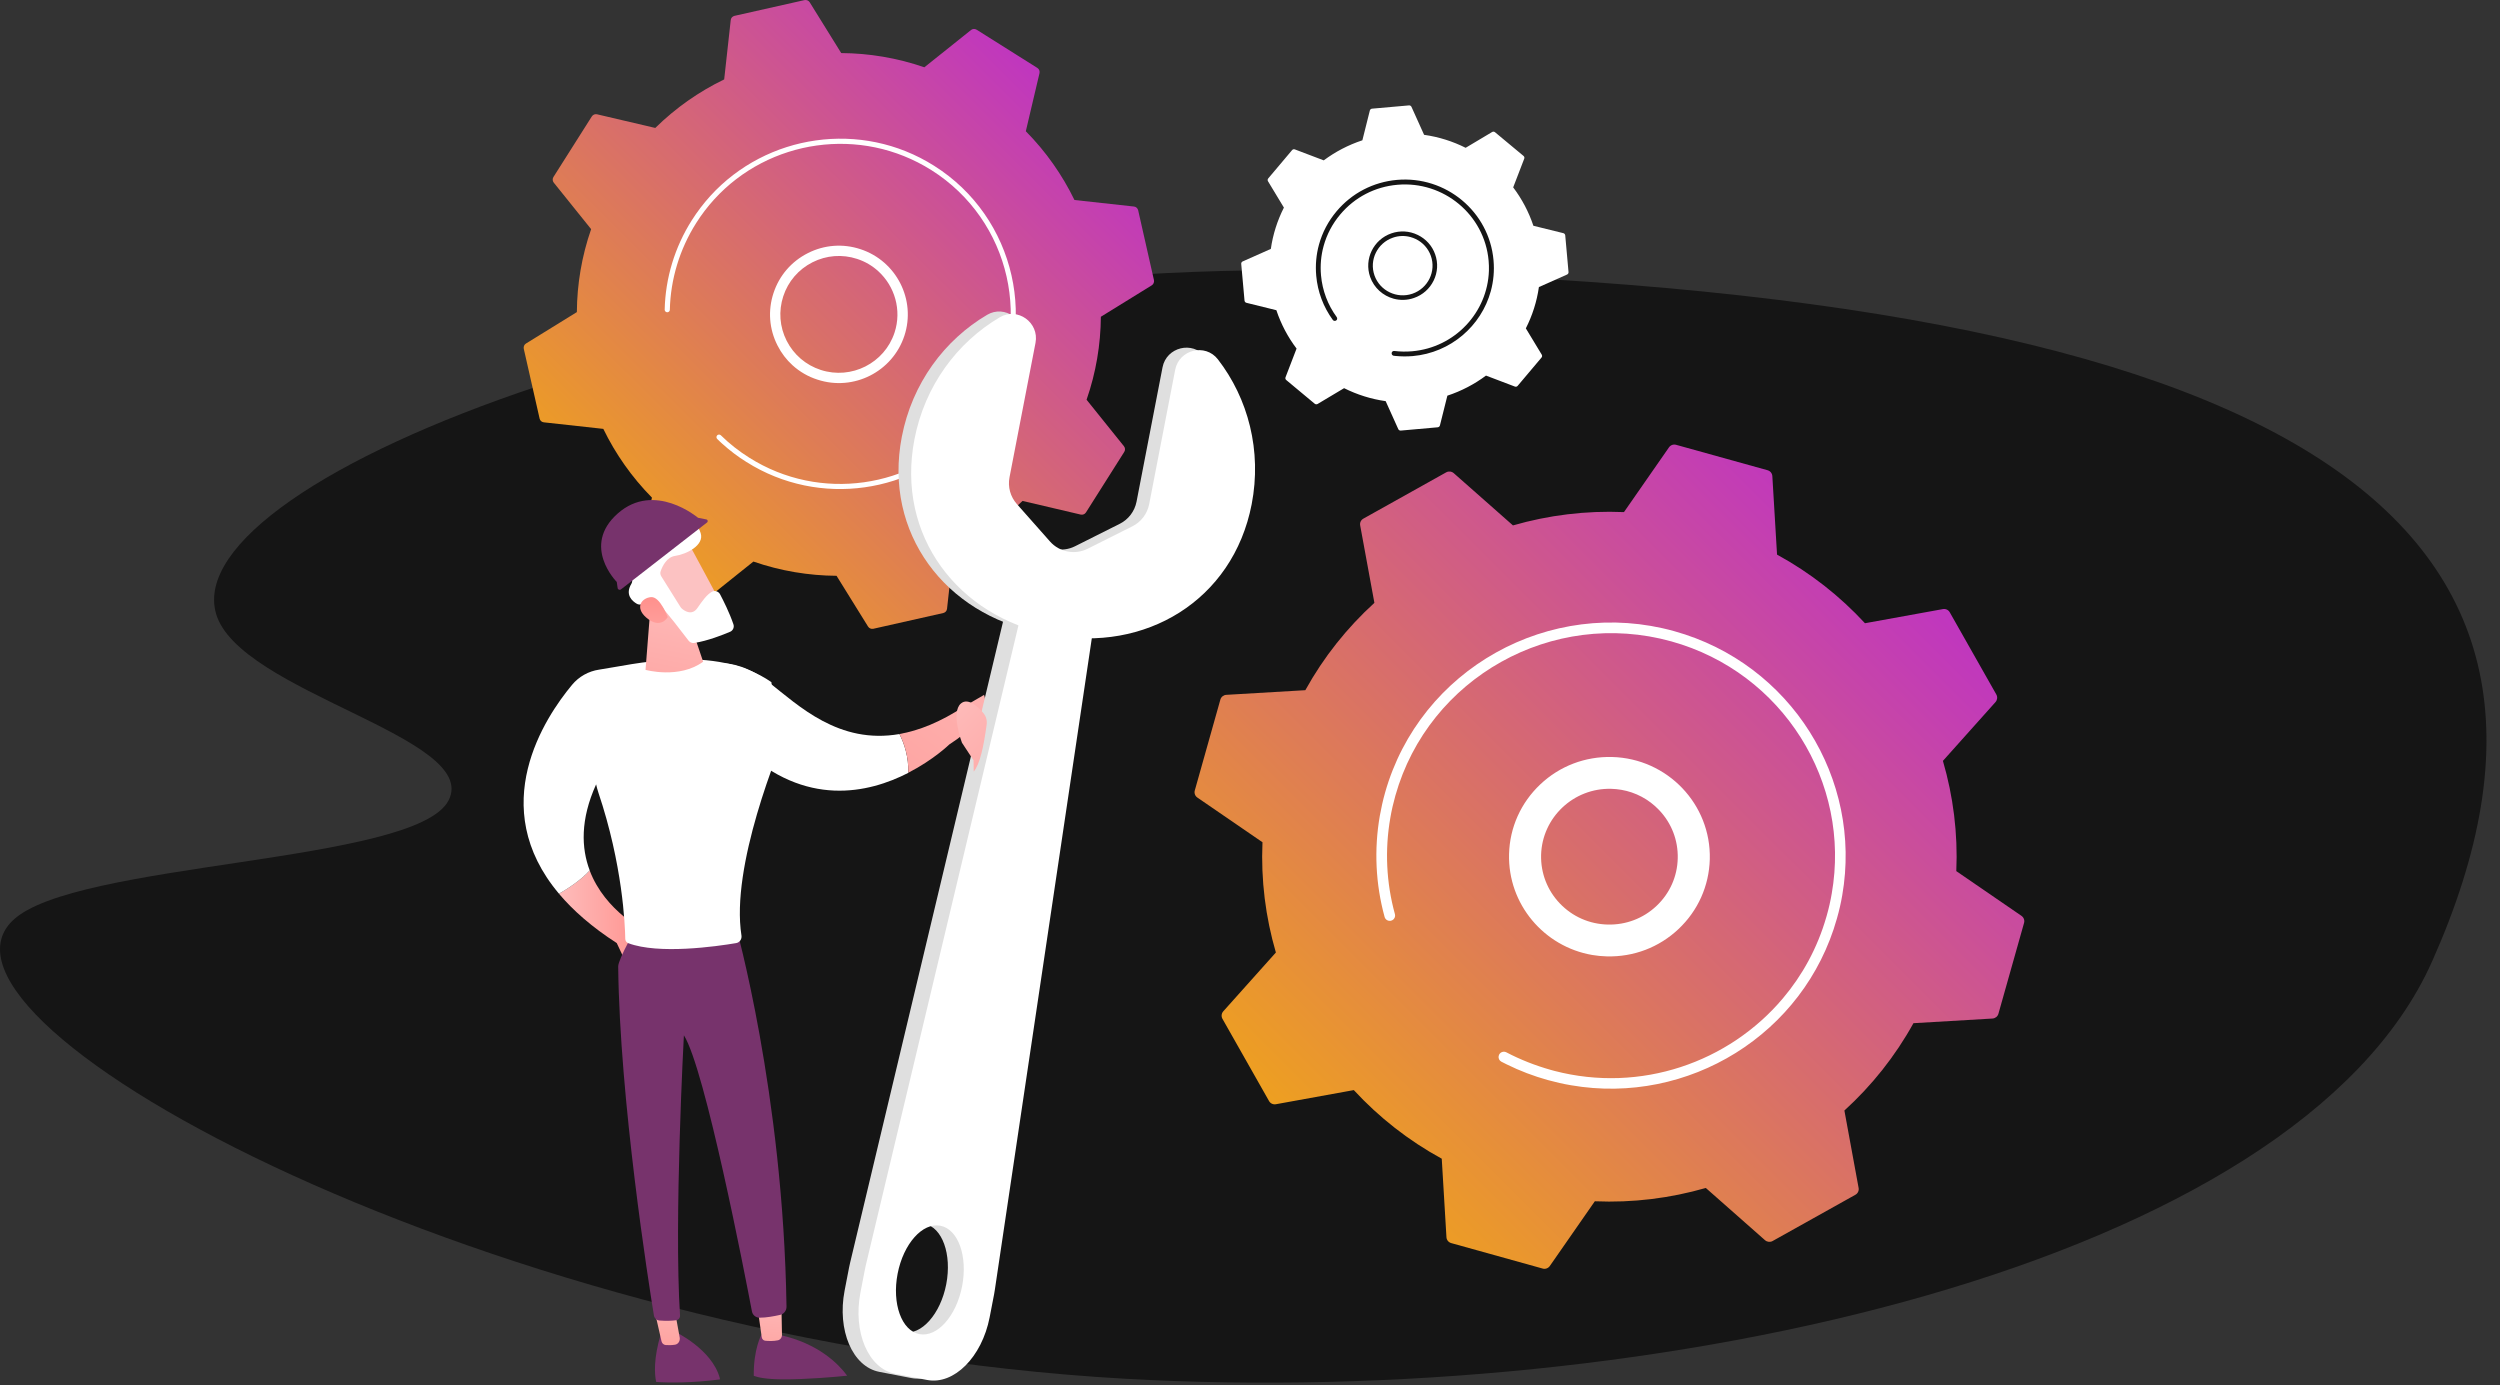 <svg width="157" height="87" viewBox="0 0 157 87" fill="none" xmlns="http://www.w3.org/2000/svg">
<rect x="0" y="0" width="157" height="87" fill="#333333" stroke="none"/>
<defs>
<linearGradient id="paint0_linear" x1="72.409" y1="-4.66846e-05" x2="33.046" y2="39.588" gradientUnits="userSpaceOnUse">
<stop stop-color="#B620E0"/>
<stop offset="1" stop-color="#F7B500"/>
</linearGradient>
<linearGradient id="paint1_linear" x1="127.126" y1="28.054" x2="75.363" y2="79.891" gradientUnits="userSpaceOnUse">
<stop stop-color="#B620E0"/>
<stop offset="1" stop-color="#F7B500"/>
</linearGradient>
<linearGradient id="paint2_linear" x1="65.673" y1="38.276" x2="50.187" y2="59.011" gradientUnits="userSpaceOnUse">
<stop stop-color="#FEBBBA"/>
<stop offset="1" stop-color="#FF928E"/>
</linearGradient>
<linearGradient id="paint3_linear" x1="60.529" y1="43.441" x2="69.569" y2="52.79" gradientUnits="userSpaceOnUse">
<stop stop-color="#FEBBBA"/>
<stop offset="1" stop-color="#FF928E"/>
</linearGradient>
<linearGradient id="paint4_linear" x1="35.22" y1="57.492" x2="40.468" y2="57.392" gradientUnits="userSpaceOnUse">
<stop stop-color="#FEBBBA"/>
<stop offset="1" stop-color="#FF928E"/>
</linearGradient>
<linearGradient id="paint5_linear" x1="42.046" y1="80.612" x2="41.404" y2="87.371" gradientUnits="userSpaceOnUse">
<stop stop-color="#FEBBBA"/>
<stop offset="1" stop-color="#FF928E"/>
</linearGradient>
<linearGradient id="paint6_linear" x1="48.402" y1="81.217" x2="47.761" y2="87.966" gradientUnits="userSpaceOnUse">
<stop stop-color="#FEBBBA"/>
<stop offset="1" stop-color="#FF928E"/>
</linearGradient>
<linearGradient id="paint7_linear" x1="42.913" y1="37.292" x2="40.232" y2="50.043" gradientUnits="userSpaceOnUse">
<stop stop-color="#FEBBBA"/>
<stop offset="1" stop-color="#FF928E"/>
</linearGradient>
<linearGradient id="paint8_linear" x1="41.392" y1="43.079" x2="41.061" y2="37.71" gradientUnits="userSpaceOnUse">
<stop stop-color="#FEBBBA"/>
<stop offset="1" stop-color="#FF928E"/>
</linearGradient>
</defs>
<path d="M83.606 16.996C46.594 16.248 11.116 29.91 13.564 38.527C14.971 43.473 30.194 46.305 28.173 50.262C26.128 54.26 4.598 54.086 0.782 57.822C-5.871 64.334 31.015 84.342 70.668 86.586C103.939 88.47 144.198 79.488 152.725 60.401C165.021 32.88 144.729 18.23 83.606 16.996Z" fill="#151515"/>
<path d="M82.747 25.369L84.409 24.377C85.217 24.781 86.098 25.062 87.02 25.192L87.811 26.948C87.84 27.011 87.903 27.046 87.97 27.04L90.288 26.834C90.355 26.828 90.412 26.781 90.428 26.714L90.895 24.848C91.779 24.557 92.596 24.127 93.321 23.587L95.133 24.276C95.197 24.301 95.27 24.282 95.311 24.229L96.806 22.456C96.85 22.406 96.856 22.33 96.822 22.273L95.823 20.621C96.23 19.819 96.513 18.944 96.643 18.028L98.411 17.241C98.475 17.213 98.51 17.15 98.503 17.084L98.297 14.781C98.29 14.715 98.243 14.658 98.176 14.642L96.297 14.178C96.004 13.3 95.572 12.488 95.028 11.768L95.721 9.967C95.747 9.904 95.728 9.831 95.674 9.79L93.89 8.306C93.839 8.261 93.763 8.255 93.706 8.29L92.043 9.282C91.235 8.877 90.355 8.596 89.433 8.467L88.641 6.711C88.612 6.647 88.549 6.613 88.482 6.619L86.164 6.824C86.098 6.831 86.04 6.878 86.025 6.944L85.557 8.811C84.673 9.102 83.856 9.531 83.131 10.071L81.319 9.383C81.256 9.357 81.183 9.376 81.141 9.43L79.647 11.202C79.602 11.253 79.596 11.329 79.631 11.385L80.629 13.037C80.222 13.84 79.939 14.715 79.809 15.631L78.041 16.417C77.978 16.445 77.943 16.509 77.949 16.575L78.156 18.878C78.162 18.944 78.21 19.001 78.277 19.017L80.156 19.481C80.448 20.359 80.88 21.171 81.424 21.891L80.731 23.692C80.706 23.755 80.725 23.827 80.779 23.868L82.562 25.353C82.613 25.397 82.689 25.404 82.747 25.369Z" fill="white"/>
<path d="M87.521 18.758C86.856 18.576 86.29 18.085 86.045 17.393C85.653 16.275 86.25 15.046 87.376 14.656C87.92 14.466 88.508 14.499 89.028 14.751C89.548 15 89.941 15.436 90.129 15.977C90.321 16.518 90.287 17.102 90.034 17.618C89.783 18.134 89.344 18.524 88.799 18.712C88.372 18.862 87.93 18.868 87.521 18.758ZM88.578 14.887C88.215 14.787 87.831 14.8 87.471 14.927C86.496 15.265 85.977 16.33 86.318 17.298C86.658 18.266 87.73 18.781 88.706 18.443C89.681 18.105 90.2 17.04 89.859 16.072C89.693 15.604 89.356 15.225 88.903 15.008C88.796 14.958 88.69 14.918 88.578 14.887Z" fill="#151515"/>
<path d="M87.507 22.337C87.436 22.319 87.386 22.248 87.396 22.172C87.396 22.166 87.399 22.157 87.399 22.151C87.417 22.077 87.488 22.031 87.565 22.041C87.935 22.086 88.314 22.093 88.689 22.059C91.375 21.823 93.421 19.614 93.504 17.001C93.51 16.793 93.504 16.582 93.485 16.368C93.23 13.485 90.658 11.347 87.756 11.604C86.352 11.726 85.076 12.387 84.171 13.464C83.675 14.051 83.321 14.728 83.124 15.447C82.96 16.04 82.902 16.664 82.96 17.295C83.044 18.243 83.385 19.149 83.946 19.914C83.974 19.954 83.983 20 83.971 20.042C83.962 20.076 83.943 20.104 83.912 20.125C83.844 20.174 83.749 20.159 83.7 20.091C83.108 19.28 82.748 18.323 82.659 17.319C82.6 16.652 82.659 15.991 82.831 15.364C83.04 14.602 83.413 13.889 83.94 13.265C84.898 12.127 86.247 11.429 87.731 11.297C90.802 11.028 93.522 13.29 93.793 16.34C93.855 17.013 93.79 17.671 93.621 18.289C93.023 20.465 91.11 22.151 88.72 22.362C88.354 22.392 87.987 22.389 87.627 22.353C87.615 22.353 87.605 22.349 87.593 22.349C87.571 22.346 87.553 22.343 87.531 22.343C87.522 22.34 87.513 22.337 87.507 22.337Z" fill="#151515"/>
<path d="M33.887 26.287C33.917 26.414 34.023 26.512 34.155 26.523L37.888 26.933C38.653 28.508 39.678 29.97 40.943 31.252L40.084 34.897C40.054 35.025 40.107 35.157 40.22 35.228L44.029 37.626C44.142 37.697 44.285 37.686 44.387 37.607L47.314 35.266C49.02 35.856 50.783 36.149 52.535 36.16L54.513 39.347C54.581 39.46 54.716 39.513 54.844 39.487L59.237 38.498C59.365 38.468 59.463 38.363 59.474 38.231L59.885 34.507C61.464 33.743 62.929 32.721 64.214 31.458L67.868 32.315C67.996 32.345 68.128 32.293 68.199 32.18L70.603 28.38C70.674 28.267 70.667 28.124 70.584 28.023L68.237 25.103C68.828 23.4 69.122 21.641 69.134 19.893L72.328 17.92C72.441 17.852 72.494 17.717 72.468 17.589L71.477 13.207C71.447 13.079 71.341 12.981 71.209 12.97L67.476 12.56C66.711 10.985 65.687 9.523 64.421 8.242L65.28 4.596C65.31 4.468 65.257 4.336 65.144 4.265L61.335 1.867C61.222 1.796 61.079 1.803 60.977 1.886L58.05 4.227C56.344 3.637 54.581 3.344 52.829 3.333L50.851 0.146C50.783 0.033 50.648 -0.02 50.52 0.007L46.127 0.995C45.999 1.025 45.901 1.13 45.89 1.262L45.479 4.987C43.901 5.75 42.435 6.772 41.151 8.035L37.496 7.178C37.368 7.148 37.236 7.201 37.165 7.313L34.758 11.113C34.686 11.226 34.694 11.369 34.776 11.47L37.123 14.391C36.532 16.093 36.238 17.852 36.227 19.6L33.032 21.573C32.919 21.641 32.866 21.776 32.893 21.904L33.887 26.287Z" fill="url(#paint0_linear)"/>
<path d="M49.774 22.941C49.389 22.592 49.069 22.175 48.828 21.697C48.304 20.671 48.214 19.502 48.576 18.405C48.934 17.311 49.698 16.42 50.731 15.898C51.759 15.375 52.931 15.285 54.031 15.646C56.295 16.386 57.538 18.826 56.796 21.085C56.054 23.343 53.609 24.584 51.345 23.843C50.749 23.655 50.218 23.343 49.774 22.941ZM55.153 17.029C54.78 16.691 54.336 16.424 53.827 16.259C52.893 15.954 51.898 16.029 51.021 16.473C50.147 16.916 49.495 17.672 49.19 18.604C48.885 19.536 48.96 20.528 49.404 21.404C49.849 22.276 50.606 22.926 51.541 23.231C53.466 23.858 55.549 22.806 56.178 20.885C56.641 19.472 56.189 17.973 55.153 17.029Z" fill="white"/>
<path d="M45.34 27.85C45.306 27.82 45.272 27.79 45.238 27.756C45.238 27.756 45.238 27.756 45.234 27.752C45.219 27.737 45.2 27.722 45.185 27.707L45.181 27.703C45.14 27.662 45.099 27.625 45.057 27.583C45.053 27.579 45.05 27.576 45.042 27.568C44.978 27.508 44.978 27.41 45.035 27.343L45.038 27.339C45.102 27.275 45.204 27.275 45.268 27.335C45.807 27.865 46.41 28.339 47.057 28.745C51.51 31.549 57.263 30.665 60.691 26.907C61.105 26.452 61.486 25.956 61.825 25.418C64.978 20.438 63.483 13.827 58.487 10.681C54.034 7.877 48.282 8.76 44.854 12.519C44.439 12.974 44.059 13.47 43.72 14.007C42.684 15.646 42.111 17.529 42.066 19.453C42.066 19.495 42.051 19.529 42.025 19.559C41.994 19.593 41.949 19.611 41.9 19.611C41.81 19.608 41.742 19.536 41.742 19.446C41.787 17.461 42.375 15.522 43.445 13.834C43.795 13.282 44.187 12.771 44.613 12.301C48.142 8.43 54.072 7.516 58.657 10.407C63.799 13.646 65.34 20.457 62.093 25.587C61.742 26.14 61.35 26.651 60.925 27.121C57.395 30.992 51.465 31.906 46.88 29.015C46.334 28.677 45.818 28.282 45.34 27.85Z" fill="white"/>
<path d="M79.696 69.146C79.782 69.297 79.952 69.377 80.125 69.346L85.02 68.458C86.59 70.158 88.446 71.624 90.542 72.766L90.837 77.698C90.847 77.87 90.965 78.017 91.135 78.066L96.882 79.666C97.048 79.714 97.228 79.649 97.329 79.504L100.155 75.44C102.546 75.543 104.894 75.247 107.125 74.604L110.846 77.887C110.978 78 111.165 78.021 111.317 77.938L116.52 75.031C116.673 74.945 116.753 74.772 116.721 74.604L115.828 69.741C117.539 68.183 119.015 66.338 120.165 64.256L125.129 63.964C125.302 63.953 125.451 63.836 125.5 63.668L127.111 57.959C127.159 57.794 127.093 57.615 126.948 57.515L122.856 54.707C122.96 52.332 122.662 49.999 122.015 47.783L125.32 44.087C125.434 43.956 125.455 43.771 125.372 43.619L122.444 38.451C122.358 38.299 122.188 38.22 122.015 38.251L117.12 39.139C115.55 37.439 113.694 35.973 111.598 34.83L111.303 29.899C111.293 29.727 111.175 29.579 111.005 29.531L105.258 27.934C105.092 27.886 104.912 27.951 104.811 28.096L101.985 32.16C99.594 32.057 97.246 32.353 95.014 32.996L91.294 29.713C91.162 29.6 90.975 29.579 90.823 29.662L85.62 32.57C85.467 32.656 85.388 32.824 85.419 32.996L86.312 37.859C84.601 39.418 83.125 41.262 81.975 43.344L77.011 43.636C76.838 43.647 76.689 43.764 76.64 43.932L75.033 49.641C74.984 49.807 75.05 49.986 75.192 50.085L79.284 52.893C79.18 55.268 79.478 57.601 80.125 59.817L76.82 63.513C76.706 63.644 76.685 63.829 76.769 63.981L79.696 69.146Z" fill="url(#paint1_linear)"/>
<path d="M99.989 59.972C96.962 59.449 94.689 56.782 94.769 53.64C94.81 51.968 95.51 50.412 96.729 49.26C97.949 48.107 99.549 47.498 101.233 47.539C104.711 47.628 107.465 50.509 107.375 53.96C107.33 55.633 106.634 57.188 105.414 58.341C104.195 59.494 102.594 60.103 100.911 60.061C100.595 60.054 100.291 60.023 99.989 59.972ZM101.818 49.6C101.61 49.566 101.399 49.542 101.184 49.538C98.818 49.476 96.844 51.341 96.781 53.692C96.754 54.831 97.169 55.911 97.959 56.737C98.749 57.563 99.816 58.035 100.963 58.062C102.109 58.09 103.197 57.677 104.028 56.892C104.86 56.108 105.334 55.048 105.362 53.908C105.39 52.77 104.974 51.689 104.184 50.863C103.543 50.192 102.719 49.755 101.818 49.6Z" fill="white"/>
<path d="M98.666 68.155C98.177 68.073 97.692 67.962 97.204 67.828C96.314 67.581 95.444 67.25 94.623 66.844C94.529 66.799 94.436 66.751 94.343 66.703C94.325 66.693 94.308 66.686 94.287 66.675C94.155 66.607 94.09 66.462 94.114 66.324C94.121 66.29 94.131 66.259 94.148 66.225C94.235 66.063 94.436 66.001 94.602 66.087C95.482 66.548 96.418 66.916 97.384 67.188C97.464 67.209 97.543 67.233 97.623 67.254C103.034 68.661 108.57 66.717 111.962 62.701C113.188 61.252 114.134 59.532 114.691 57.597C114.702 57.567 114.709 57.532 114.719 57.501C114.851 57.04 114.955 56.575 115.034 56.114C116.254 49.142 111.968 42.229 104.967 40.281C97.498 38.203 89.721 42.549 87.629 49.968C87.501 50.426 87.393 50.887 87.314 51.352C86.96 53.368 87.057 55.437 87.601 57.408C87.615 57.456 87.615 57.508 87.608 57.553C87.587 57.677 87.497 57.783 87.365 57.818C87.185 57.866 87.002 57.763 86.953 57.584C86.385 55.516 86.285 53.348 86.652 51.235C86.739 50.746 86.846 50.264 86.981 49.786C89.17 42.012 97.322 37.46 105.144 39.638C112.481 41.679 116.967 48.922 115.692 56.228C115.609 56.713 115.498 57.198 115.36 57.68C113.313 64.965 106.017 69.425 98.666 68.155Z" fill="white"/>
<path d="M56.485 46.098C52.686 46.762 50.155 44.319 48.276 42.842C45.794 40.893 43.912 41.9 43.912 41.9L46.616 47.005C50.578 50.732 54.551 49.815 57.043 48.534C57.064 47.534 56.794 46.707 56.485 46.098Z" fill="white"/>
<path d="M61.796 43.641L60.545 44.368C59.047 45.351 57.702 45.884 56.485 46.095C56.79 46.704 57.064 47.534 57.043 48.528C58.631 47.714 59.616 46.752 59.616 46.752C62.448 44.935 61.796 43.641 61.796 43.641Z" fill="url(#paint2_linear)"/>
<path d="M53.323 79.592L53.042 81.045C52.561 83.54 53.535 85.828 55.223 86.153L57.227 86.541C58.911 86.866 60.669 85.105 61.154 82.609L61.435 81.156C61.453 81.059 61.47 80.962 61.484 80.865L67.956 37.381L63.588 36.54L53.386 79.305C53.361 79.398 53.341 79.495 53.323 79.592ZM55.372 79.869C55.736 77.99 56.936 76.64 58.055 76.855C59.175 77.069 59.785 78.768 59.425 80.647C59.061 82.526 57.861 83.876 56.741 83.662C55.622 83.447 55.012 81.748 55.372 79.869Z" fill="#DFDFDF"/>
<path d="M64.236 21.376L62.604 29.816C62.486 30.418 62.656 31.038 63.065 31.498L65.145 33.848C65.737 34.519 66.712 34.706 67.512 34.305L70.32 32.896C70.868 32.623 71.256 32.107 71.374 31.509L73.007 23.068C73.253 21.795 74.896 21.387 75.69 22.411C77.59 24.868 78.46 28.152 77.812 31.509C76.637 37.578 71.09 40.841 65.242 39.713C59.394 38.585 55.459 33.498 56.634 27.429C57.282 24.072 59.317 21.345 61.993 19.77C63.106 19.113 64.483 20.106 64.236 21.376Z" fill="#DFDFDF"/>
<path d="M65.03 21.532L63.398 29.972C63.28 30.574 63.45 31.194 63.859 31.654L65.939 34.004C66.531 34.675 67.505 34.862 68.306 34.46L71.114 33.052C71.662 32.779 72.05 32.263 72.168 31.664L73.801 23.224C74.047 21.951 75.69 21.542 76.484 22.567C78.384 25.023 79.254 28.308 78.606 31.664C77.43 37.734 71.884 40.997 66.036 39.869C60.187 38.741 56.253 33.654 57.428 27.584C58.076 24.228 60.111 21.501 62.787 19.926C63.904 19.265 65.276 20.258 65.03 21.532Z" fill="white"/>
<path d="M54.318 79.713L54.037 81.166C53.555 83.662 54.529 85.949 56.217 86.274L58.221 86.662C59.906 86.987 61.663 85.226 62.149 82.731L62.43 81.277C62.447 81.18 62.464 81.084 62.478 80.987L68.95 37.502L64.582 36.661L54.38 79.426C54.356 79.523 54.335 79.616 54.318 79.713ZM56.37 79.99C56.734 78.111 57.933 76.761 59.053 76.976C60.173 77.19 60.783 78.889 60.422 80.769C60.059 82.648 58.859 83.997 57.739 83.783C56.62 83.568 56.006 81.869 56.37 79.99Z" fill="white"/>
<path d="M61.959 45.524C62.004 45.25 61.925 44.974 61.744 44.766C61.394 44.361 60.788 43.804 60.347 44.178C59.692 44.735 60.41 46.642 60.41 46.642L61.138 47.749L61.148 48.455C61.54 47.998 61.776 46.87 61.959 45.524Z" fill="url(#paint3_linear)"/>
<path d="M37.031 54.663C36.486 55.265 35.675 55.794 35.103 56.127C35.984 57.172 37.169 58.217 38.733 59.227L39.194 60.206L40.577 58.487C40.577 58.487 38.015 57.276 37.031 54.663Z" fill="url(#paint4_linear)"/>
<path d="M45.212 86.627C45.212 86.596 45.208 86.565 45.201 86.537C44.709 84.731 42.414 83.644 42.414 83.644L41.513 83.731C41.024 85.34 41.111 86.319 41.201 86.752C41.204 86.766 41.208 86.776 41.211 86.787C41.953 86.842 43.485 86.856 45.212 86.627Z" fill="#77336C"/>
<path d="M41.125 82.399L41.541 84.226C41.572 84.361 41.676 84.458 41.801 84.468C41.953 84.478 42.172 84.485 42.393 84.447C42.591 84.416 42.723 84.212 42.685 83.997L42.39 82.374L41.125 82.399Z" fill="url(#paint5_linear)"/>
<path d="M53.192 86.395C53.185 86.382 53.178 86.368 53.171 86.354C52.676 85.69 51.421 84.371 48.98 83.838L47.815 83.824C47.815 83.824 47.313 84.734 47.337 86.402C47.604 86.506 48.124 86.614 49.119 86.624C50.654 86.634 52.478 86.468 53.192 86.395Z" fill="#77336C"/>
<path d="M47.566 82.063C47.58 82.15 47.763 83.465 47.836 83.973C47.853 84.094 47.944 84.188 48.054 84.198C48.252 84.219 48.575 84.233 48.855 84.171C49.008 84.136 49.112 83.991 49.108 83.821L49.07 81.752L47.566 82.063Z" fill="url(#paint6_linear)"/>
<path d="M46.175 58.03C46.175 58.03 49.188 68.64 49.393 82.06C49.396 82.305 49.23 82.52 48.99 82.575C48.637 82.655 48.12 82.755 47.691 82.752C47.462 82.748 47.264 82.582 47.222 82.357C46.786 80.056 44.276 67.103 42.948 65.017C42.948 65.017 42.321 76.609 42.705 82.61C42.716 82.759 42.608 82.89 42.459 82.911C42.234 82.942 41.873 82.966 41.412 82.928C41.239 82.914 41.093 82.783 41.066 82.61C40.747 80.662 38.913 69.069 38.823 60.694C38.819 60.224 40.026 58.144 40.026 58.144L46.175 58.03Z" fill="#77336C"/>
<path d="M49.84 45.05C49.372 44.489 48.963 43.883 48.616 43.261C48.134 42.389 48.588 43.831 48.443 42.838C44.9 40.385 39.658 41.759 37.627 42.053C36.961 42.15 36.355 42.489 35.925 43.008C34.219 45.056 30.492 50.649 35.106 56.127C35.678 55.798 36.486 55.268 37.034 54.663C36.507 53.268 36.434 51.476 37.436 49.258C37.474 49.431 37.523 49.604 37.578 49.773C39.103 54.303 39.253 58.092 39.267 58.964C39.27 59.082 39.343 59.189 39.454 59.231C41.364 59.954 45.004 59.435 46.227 59.227C46.453 59.189 46.598 58.978 46.564 58.753C45.881 54.417 48.831 47.206 49.611 45.399C49.666 45.268 49.743 45.15 49.84 45.05Z" fill="white"/>
<path d="M40.833 38.333L40.539 42.067C40.539 42.067 42.65 42.659 44.158 41.555L43.021 38.188L40.833 38.333Z" fill="url(#paint7_linear)"/>
<path d="M43.191 34.038C43.243 34.083 45.403 38.129 45.403 38.129L43.062 39.312L40.445 35.782C40.445 35.782 42.328 33.26 43.191 34.038Z" fill="#FCC2C2"/>
<path d="M41.492 35.862C41.45 35.973 41.464 36.094 41.527 36.191L42.74 38.129C42.757 38.156 42.782 38.184 42.806 38.208C42.948 38.336 43.437 38.706 43.797 38.184C44.106 37.738 44.394 37.333 44.709 37.163C44.893 37.063 45.122 37.136 45.219 37.319C45.42 37.7 45.812 38.475 46.061 39.212C46.123 39.395 46.03 39.599 45.853 39.675C45.378 39.876 44.442 40.246 43.603 40.378C43.465 40.399 43.329 40.343 43.243 40.233C42.872 39.745 41.832 38.388 41.478 38.049C41.149 37.734 40.556 37.866 40.289 37.949C40.189 37.98 40.078 37.969 39.987 37.914C39.714 37.755 39.232 37.357 39.651 36.661C39.755 36.488 39.696 36.26 39.526 36.153C39.218 35.959 38.882 35.592 39.183 34.98C39.488 34.36 40.057 34.294 40.442 34.336C40.611 34.353 40.785 34.26 40.847 34.101C40.875 34.028 40.93 33.969 41.038 33.945C41.239 33.9 41.371 33.713 41.326 33.512C41.249 33.166 41.294 32.713 41.842 32.398C42.851 31.82 43.759 32.713 44.002 33.478C44.245 34.242 43.114 34.806 42.4 34.91C41.877 34.98 41.599 35.557 41.492 35.862Z" fill="white"/>
<path d="M41.932 38.755C41.932 38.755 41.454 37.44 40.875 37.499C40.296 37.558 39.852 38.142 40.58 38.779C41.492 39.568 41.932 38.755 41.932 38.755Z" fill="url(#paint8_linear)"/>
<path d="M44.404 32.81L38.996 37.014C38.916 37.077 38.802 37.028 38.788 36.931L38.733 36.547C38.733 36.547 36.483 34.288 38.795 32.246C41.107 30.204 43.836 32.516 43.836 32.516L44.359 32.62C44.449 32.637 44.477 32.755 44.404 32.81Z" fill="#77336C"/>
</svg>
